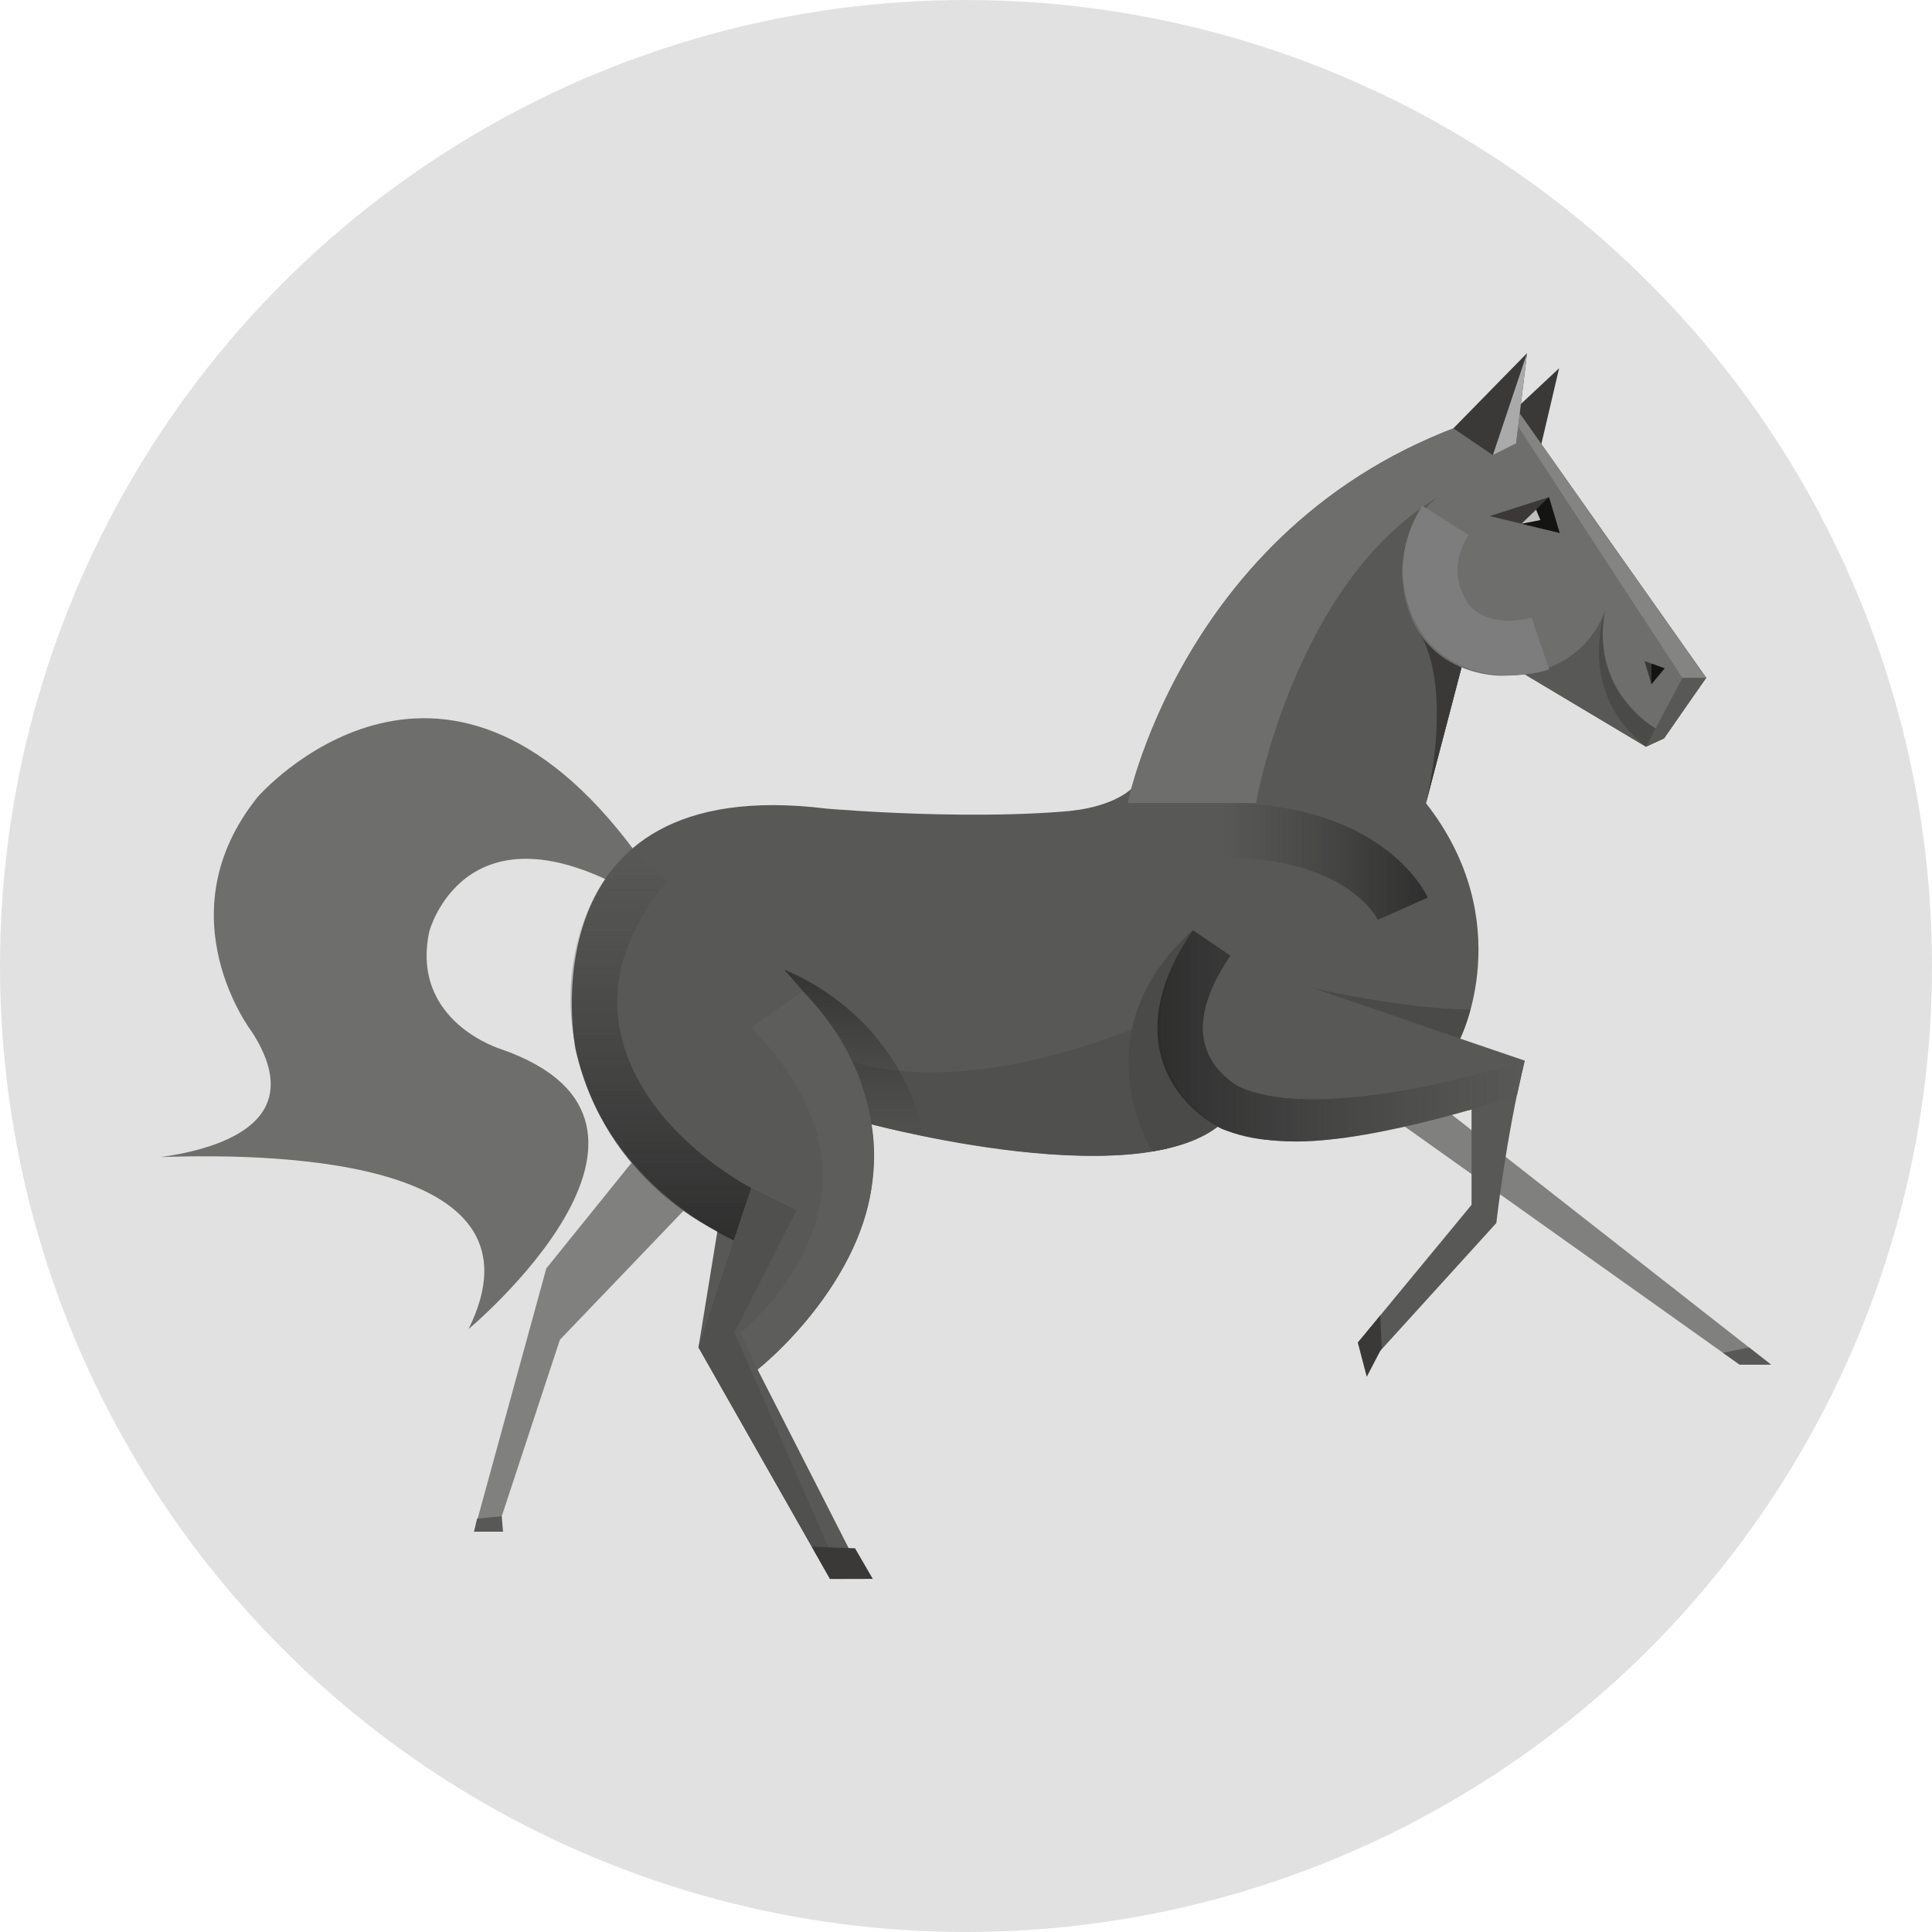 <?xml version="1.0" encoding="utf-8"?>
<!-- Generator: Adobe Illustrator 24.2.1, SVG Export Plug-In . SVG Version: 6.00 Build 0)  -->
<svg version="1.1" id="图层_1" xmlns="http://www.w3.org/2000/svg" xmlns:xlink="http://www.w3.org/1999/xlink" x="0px" y="0px"
	 viewBox="0 0 300 300" style="enable-background:new 0 0 300 300;" xml:space="preserve">
<style type="text/css">
	.st0{fill:#E2E1E1;}
	.st1{fill:#80807F;}
	.st2{fill:#6E6E6D;}
	.st3{fill:#585857;}
	.st4{fill:#50504F;}
	.st5{fill:#4A4A49;}
	.st6{fill:url(#SVGID_1_);}
	.st7{fill:#3A3938;}
	.st8{fill:url(#SVGID_2_);}
	.st9{fill:#5D5D5C;}
	.st10{fill:url(#SVGID_3_);}
	.st11{fill:url(#SVGID_4_);}
	.st12{fill:#848483;}
	.st13{fill:#AAAAAB;}
	.st14{fill:none;stroke:#7E7D7D;stroke-width:8.504;stroke-miterlimit:10;}
	.st15{fill:#141412;}
	.st16{fill:#BFBFBF;}
</style>
<circle class="st0" cx="150" cy="150" r="150"/>
<g>
	<polyline class="st1" points="98.05,180.57 84.83,196.96 73.61,237.84 77.12,237.84 86.94,208.04 106.12,188.02 98.05,180.57 	"/>
	<polygon class="st1" points="215.93,173.37 270.13,211.9 275,211.9 224.81,172.6 	"/>
	<path class="st2" d="M97.09,138.06l1.73-5.55c-30.42-41.39-58.79-8.78-58.79-8.78c-14.81,18.42-0.91,36.51-0.91,36.51
		c8.71,13.51-3.9,17.97-14.12,19.43v0c20.15-0.71,60.52,0.9,47.76,26.7c0,0,38.21-31.86,5.1-43.44c0,0-14.19-4.23-11.2-18.3
		C66.66,144.63,72.01,124.47,97.09,138.06z"/>
	<path class="st3" d="M235.42,63.42c-50.58,12.93-60.29,61.26-60.29,61.26c-16.95,3.51-46.81,0.88-46.81,0.88
		c-47.29-5.83-38.96,37.35-38.96,37.35c4.68,20.75,22.04,28.24,22.04,28.24l-2.94,18.07l20.44,35.96h5.32l-16.58-32.52
		c0,0,21.22-16.5,17.7-38.09l0,0.01c0,0,47.98,12.94,56.84-3.18l34.57-10.13c0,0,9.09-18.12-5.32-36.55l5.61-21.43
		c0,0,4.14,2.04,9.49,1.29l19.06,11.37l2.8-1.29l6.54-9.4L235.42,63.42z"/>
	<path class="st3" d="M166.23,125.92c6.52-0.72,9.13-3.13,9.43-3.42l3.84,0.17v4.4h-13.08L166.23,125.92z"/>
	<path class="st4" d="M181.41,157.36c0,0-28.75,14.33-50.24,7.15v0.74l3.98,9.3c10.83,2.7,49.45,11.07,57.02-3.16l0.5-0.15
		L181.41,157.36z"/>
	<path class="st3" d="M181.99,147.93c-7.48,33.04,19.53,29,19.53,29l26.98-4.62v14.78l-17.65,21.38l2.73,2.11l18.77-20.67
		c0,0,1.48-13.28,4.4-25.22l-28.24-9.62L181.99,147.93z"/>
	<path class="st3" d="M201.27,177.25c-3.86,0-7.75-0.53-11.38-1.9l-0.23-0.1c-0.29-0.14-7.2-3.4-9.32-11.05
		c-1.64-5.92,0-12.57,4.88-19.77l5.84,3.96c-3.67,5.4-4.99,10.08-3.92,13.92c1.15,4.12,4.81,6.19,5.4,6.5
		c13.46,5.94,44.03-4.03,44.22-4.12l-1.2,5.34C234.87,170.36,214.29,177.25,201.27,177.25z"/>
	<path class="st5" d="M185.21,144.43c-17.86,16.01-6.3,34.36-6.3,34.36c5.86-0.87,10.19-3.89,10.19-3.89
		C171.39,163.18,185.21,144.43,185.21,144.43z"/>
	<path class="st5" d="M203.94,153.44l22.77,7.82c1.04-2.24,1.63-4.52,1.63-4.52C217.85,156.72,203.94,153.44,203.94,153.44z"/>
	<linearGradient id="SVGID_1_" gradientUnits="userSpaceOnUse" x1="132.576" y1="176.424" x2="132.576" y2="150.581">
		<stop  offset="0" style="stop-color:#333333;stop-opacity:0"/>
		<stop  offset="0.088" style="stop-color:#303030;stop-opacity:0.062"/>
		<stop  offset="0.462" style="stop-color:#272727;stop-opacity:0.323"/>
		<stop  offset="1" style="stop-color:#242424;stop-opacity:0.7"/>
	</linearGradient>
	<path class="st6" d="M121.76,150.58c13.32,14.56,13.58,23.98,13.58,23.98c6.54,1.74,8.06,1.86,8.06,1.86
		C139.34,156.79,121.76,150.58,121.76,150.58z"/>
	<polygon class="st7" points="257.07,113.12 260.06,112.23 258.38,114.64 255.58,115.93 	"/>
	<linearGradient id="SVGID_2_" gradientUnits="userSpaceOnUse" x1="102.629" y1="131.703" x2="102.629" y2="192.617">
		<stop  offset="0" style="stop-color:#333333;stop-opacity:0"/>
		<stop  offset="1" style="stop-color:#242424;stop-opacity:0.8"/>
	</linearGradient>
	<path class="st8" d="M113.95,192.62c-0.89-0.51-21.32-9.4-24.89-31.71c-1.56-9.74,0.6-21.62,9.17-29.2l5.39,5.06
		c-6.28,7.57-8.77,15.24-7.42,22.79c2.85,15.91,20.27,24.8,20.46,24.91L113.95,192.62z"/>
	<polygon class="st4" points="128.89,245.17 108.45,209.21 116.66,184.46 123.69,187.94 114.04,206.9 130.8,245.17 	"/>
	<path class="st9" d="M117.63,212.64l-2.67-5.66c0.11-0.09,11.81-9.41,12.7-22.79c0.55-8.31-3.15-16.6-11.01-24.64l8.01-5.63
		c9.04,9.25,12.02,20.03,10.71,30.17C133.33,199.92,118.19,212.21,117.63,212.64z"/>
	<linearGradient id="SVGID_3_" gradientUnits="userSpaceOnUse" x1="236.747" y1="160.843" x2="179.71" y2="160.843">
		<stop  offset="0" style="stop-color:#333333;stop-opacity:0"/>
		<stop  offset="1" style="stop-color:#242424;stop-opacity:0.8"/>
	</linearGradient>
	<path class="st10" d="M201.27,177.25c-3.86,0-7.75-0.53-11.38-1.9l-0.23-0.1c-0.29-0.14-7.2-3.4-9.32-11.05
		c-1.64-5.92,0-12.57,4.88-19.77l5.84,3.96c-3.67,5.4-4.99,10.08-3.92,13.92c1.15,4.12,4.81,6.19,5.4,6.5
		c13.46,5.94,44.03-4.03,44.22-4.12l-1.2,5.34C234.87,170.36,214.29,177.25,201.27,177.25z"/>
	<linearGradient id="SVGID_4_" gradientUnits="userSpaceOnUse" x1="189.749" y1="133.78" x2="221.699" y2="133.78">
		<stop  offset="0" style="stop-color:#333333;stop-opacity:0"/>
		<stop  offset="1" style="stop-color:#242424;stop-opacity:0.8"/>
	</linearGradient>
	<path class="st11" d="M214,142.89c-0.2-0.4-4.99-9.75-24.25-9.75v-8.47c25.11,0,31.68,14.11,31.95,14.71l-7.73,3.44L214,142.89z"/>
	<polygon class="st7" points="126.05,240.17 132.77,240.42 135.53,245.17 128.89,245.17 	"/>
	<polygon class="st7" points="210.84,208.48 212.23,213.79 214.56,209.31 214.32,204.27 	"/>
	<polygon class="st3" points="270.13,211.9 275,211.9 271.6,209.24 267.52,210.05 	"/>
	<polygon class="st3" points="73.61,237.84 78.11,237.84 77.91,235.44 74.08,235.81 	"/>
	<g>
		<polygon class="st7" points="238.93,70.69 242.1,57.18 231.44,67.14 		"/>
		<path class="st2" d="M227.03,103.28c0,0,4.14,2.04,9.49,1.29l19.06,11.37l2.8-1.29l6.54-9.4l-29.51-41.82
			c-50.58,12.93-60.29,61.26-60.29,61.26h46.28L227.03,103.28"/>
		<path class="st3" d="M223.14,77.28c-22.15,13.31-28.12,47.45-28.12,47.45l26.36,0.07l5.56-21.16"/>
		<path class="st7" d="M226.94,103.63l-5.51,21.07c4.31-19.31-0.98-26.34-0.98-26.34C222.48,101.38,226.94,103.63,226.94,103.63z"/>
		<path class="st3" d="M249.25,94.63c-2.5,12.81,7.83,18.49,7.83,18.49l-1.49,2.82l-18.83-11.27"/>
		<path class="st2" d="M223.23,77.28l12.19-13.87l29.51,41.82l-1.67,2.41l-14-13.01c0,0-2.72,10.3-16.01,10.3
			c0,0-14.57,0.39-15.52-15.6c0,0-0.43-7.58,5.42-12.05"/>
		<polygon class="st12" points="261.24,105.26 264.93,105.24 235.42,63.42 234.13,63.77 		"/>
		<g>
			<polygon class="st7" points="231.81,70.67 225.68,66.51 237.12,54.83 235.42,68.85 			"/>
			<polygon class="st13" points="237.12,54.83 235.42,68.85 231.81,70.67 			"/>
		</g>
		<path class="st14" d="M224.45,80.8c-5.66,8.96,0.56,16.08,0.56,16.08c5.62,5.95,14.18,3.04,14.18,3.04"/>
		<polygon class="st3" points="261.24,105.26 255.58,115.93 258.38,114.64 264.93,105.24 		"/>
		<path class="st5" d="M249.16,95.17c0-0.02-4.4,12.33,6.42,20.76l1.49-2.82C257.07,113.11,247.05,107.59,249.16,95.17z"/>
		<g>
			<polygon class="st7" points="255.37,102.66 256.43,106.26 258.48,103.78 			"/>
			<polygon class="st15" points="256.43,103.04 256.43,106.22 258.48,103.78 			"/>
		</g>
		<g>
			<g>
				<polygon class="st7" points="242.18,82.75 240.52,77.19 231.32,80.14 				"/>
				<polygon class="st15" points="236.25,81.33 242.18,82.75 240.52,77.19 				"/>
			</g>
			<polygon class="st16" points="238.52,79.13 236.25,81.33 239.19,80.75 			"/>
		</g>
	</g>
</g>
</svg>
